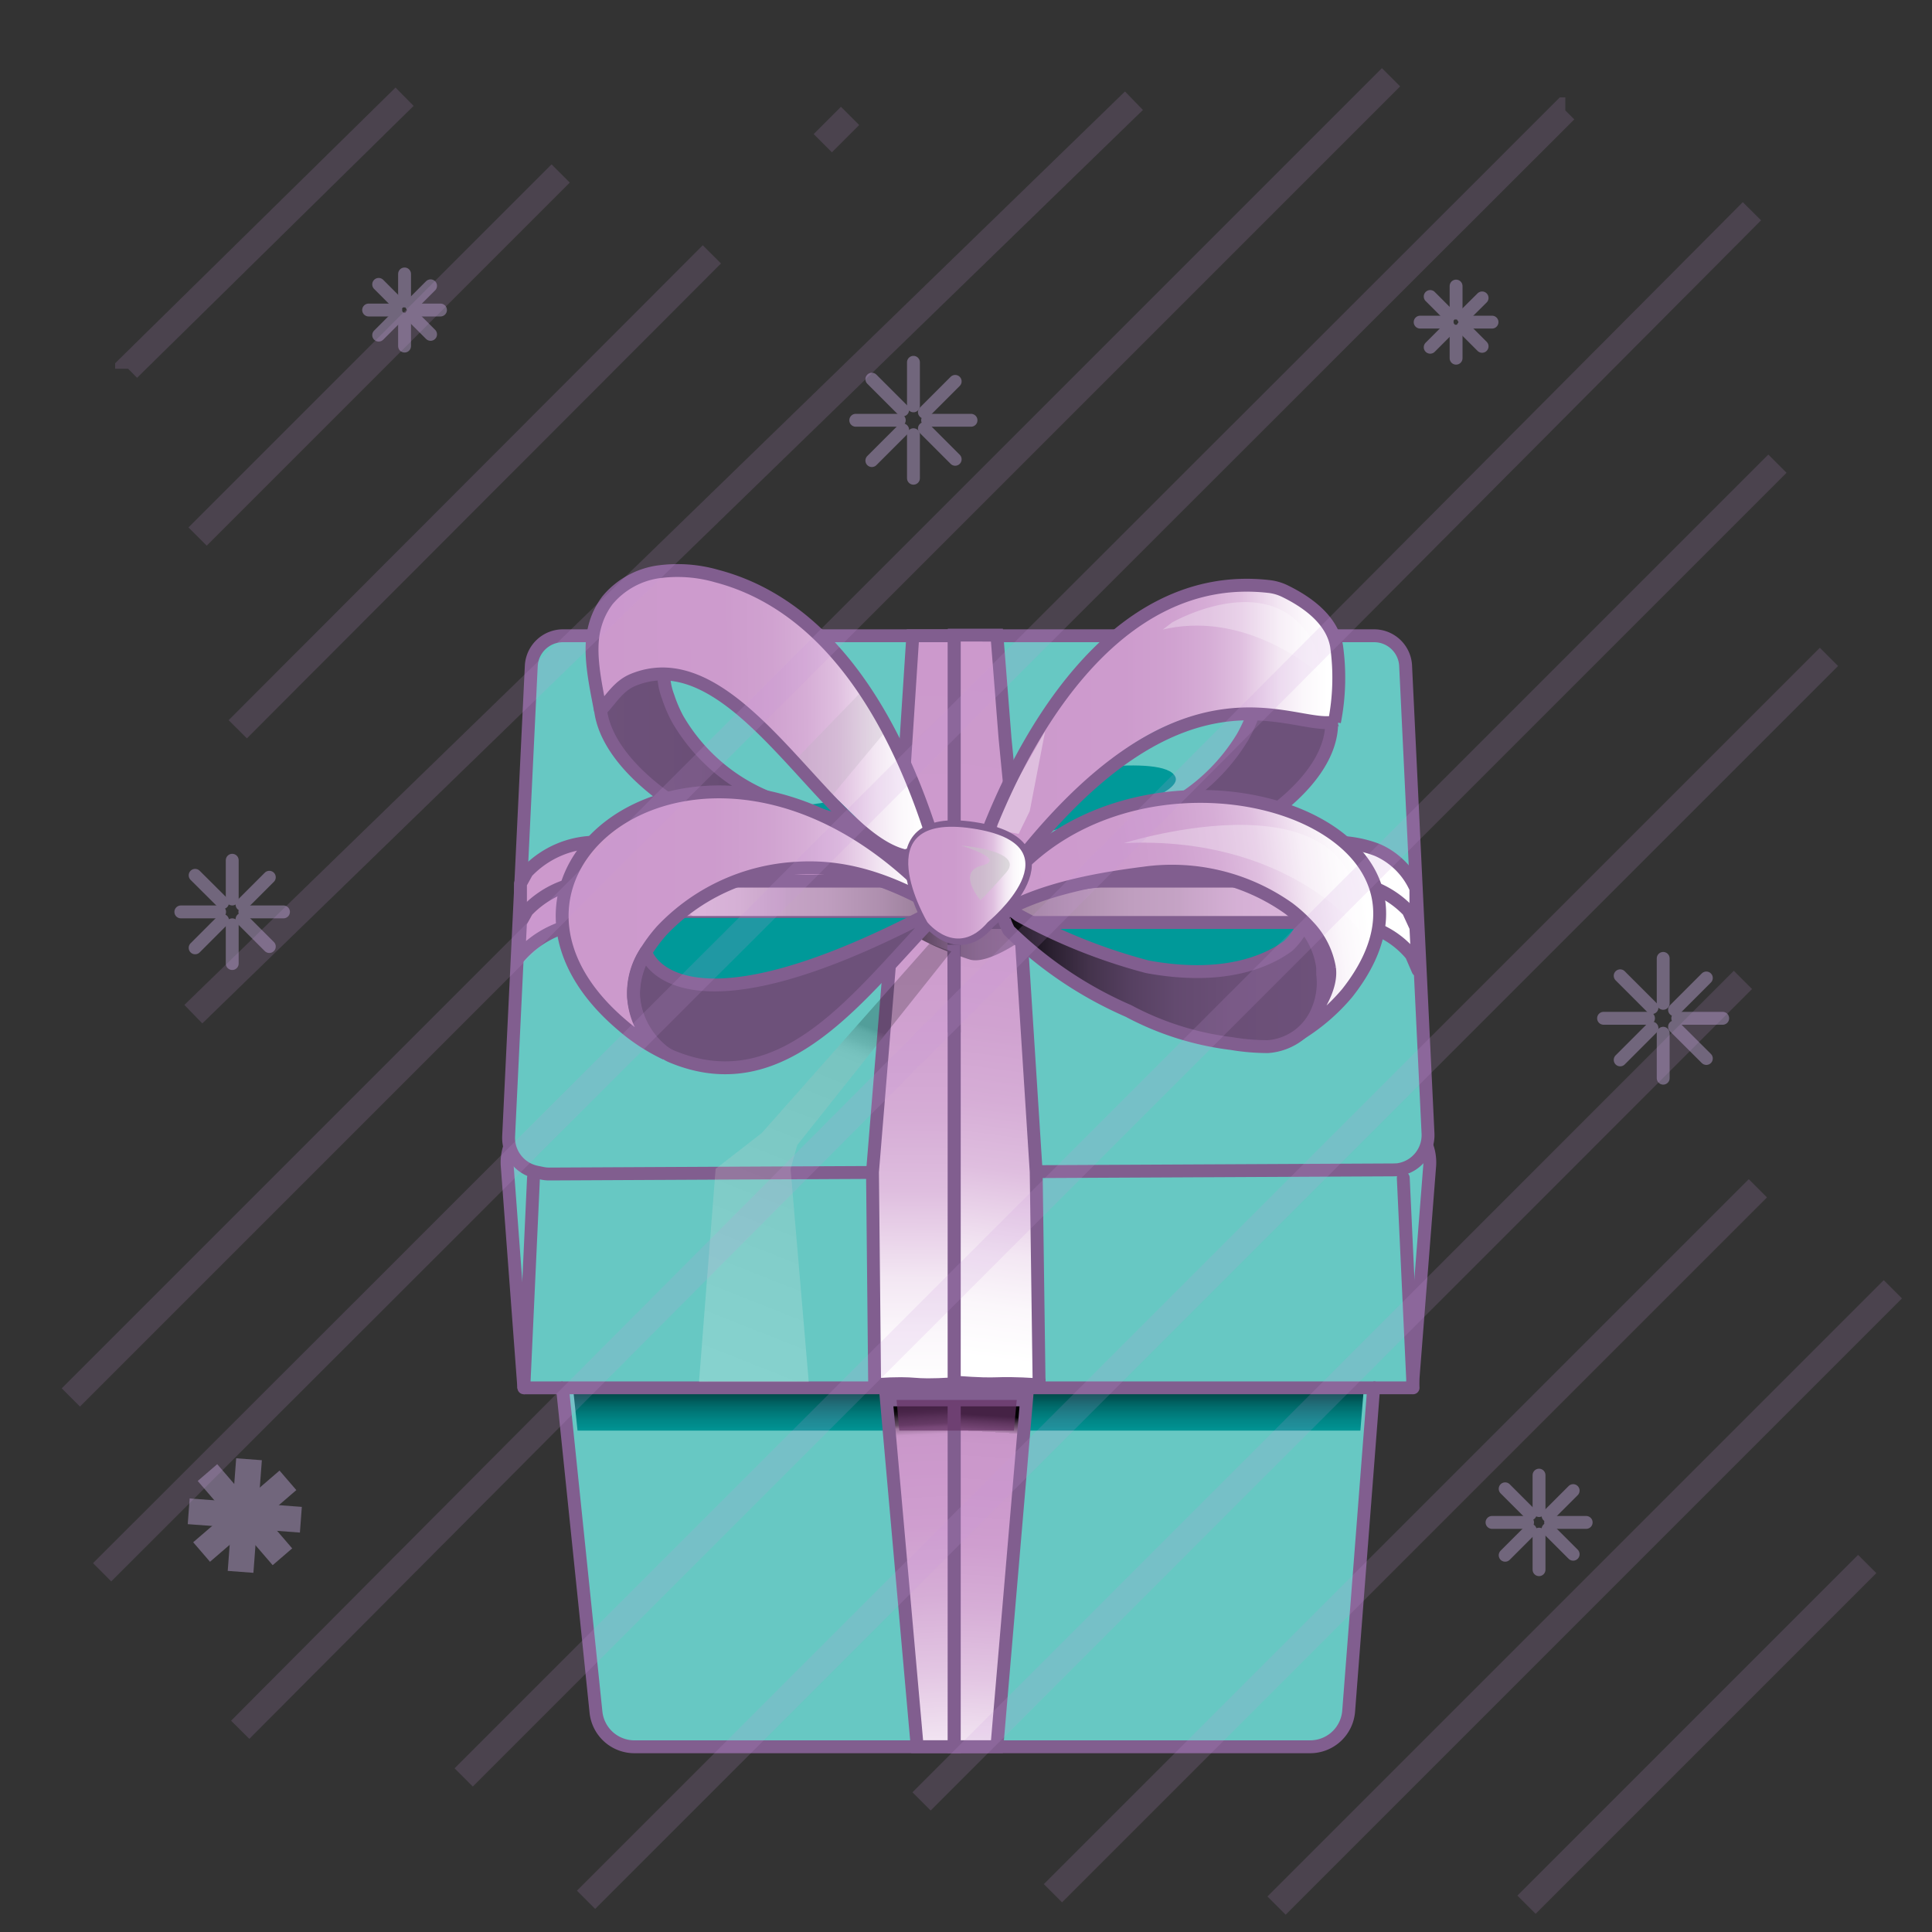 <svg xmlns="http://www.w3.org/2000/svg" 
    xmlns:xlink="http://www.w3.org/1999/xlink" viewBox="0 0 150 150">
    <rect x="0" y="0" width="150" height="150" fill="#333333" stroke="none"/>
    <defs>
        <style>
            .cls2-1,.cls2-10,.cls2-17,.cls2-19,.cls2-41,.cls2-5,.cls2-8{fill:none;}.cls2-2,.cls2-5{fill:#b49dca;}.cls2-3{isolation:isolate;}.cls2-4{stroke:#b49dca;opacity:0.48;}
            .cls2-5{stroke-linecap:round;}.cls2-19,.cls2-5,.cls2-5{stroke-linejoin:round;}.cls2-7{fill:#67c8c3;}
            .cls2-10,.cls2-19,.cls2-24,.cls2-31,.cls2-32,.cls2-7,.cls2-8{stroke:#815e8f;}.cls2-17,.cls2-19,.cls2-24,.cls2-31,.cls2-7,.cls2-8{stroke-linecap:round;}
            .cls2-17,.cls2-24,.cls2-31,.cls2-7,.cls2-8{stroke-linejoin:bevel;}.cls2-9{fill:url(#linear-gradient);}.cls2-10,.cls2-32,.cls2-41{stroke-miterlimit:10;}
            .cls2-11{fill:url(#linear-gradient-2);}.cls2-12{fill:url(#linear-gradient-3);}.cls2-13{fill:#399;}.cls2-14{fill:url(#linear-gradient-4);}
            .cls2-15{fill:url(#linear-gradient-5);}.cls2-16{fill:#636;opacity:0.68;}.cls2-17{stroke:#6d517a;stroke-width:0.25px;}.cls2-18{fill:url(#linear-gradient-6);}
            .cls2-20{fill:#099;}.cls2-21{fill:url(#linear-gradient-7);}.cls2-22{fill:url(#linear-gradient-8);}.cls2-23{fill:url(#linear-gradient-9);}.cls2-24{fill:#6d517a;}
            .cls2-25{fill:url(#linear-gradient-10);}.cls2-26{fill:url(#linear-gradient-11);}.cls2-27{fill:url(#linear-gradient-12);}.cls2-28{opacity:0.64;fill:url(#linear-gradient-13);}
            .cls2-28,.cls2-40{mix-blend-mode:multiply;}.cls2-29{fill:url(#linear-gradient-14);}.cls2-30{fill:url(#linear-gradient-15);}.cls2-31{fill:url(#linear-gradient-16);}
            .cls2-32{fill:url(#Unnamed_Pattern);}.cls2-33,.cls2-34{fill:#fff;}.cls2-33{fill-opacity:0.6;opacity:0.5;}.cls2-33,.cls2-35,.cls2-39{mix-blend-mode:overlay;}
            .cls2-34{opacity:0.36;}.cls2-34,.cls2-37{mix-blend-mode:screen;}.cls2-35{opacity:0.21;}.cls2-36{fill:url(#linear-gradient-17);}.cls2-37{fill:#bbb0bf;opacity:0.3;}
            .cls2-38{fill:url(#linear-gradient-18);}.cls2-39{fill:#c6c6c6;opacity:0.53;}.cls2-40{opacity:0.8;}
            .cls2-41{stroke:#c999e0;stroke-width:2px;opacity:0.2;mix-blend-mode:luminosity;}
        </style>
        <linearGradient id="linear-gradient" x1="71.28" y1="48.06" x2="70.84" y2="109.76" gradientUnits="userSpaceOnUse">
            <stop offset="0"/>
            <stop offset="0" stop-color="#060506"/>
            <stop offset="0" stop-color="#2f232f"/>
            <stop offset="0" stop-color="#554055"/>
            <stop offset="0" stop-color="#755875"/>
            <stop offset="0" stop-color="#916c91"/>
            <stop offset="0" stop-color="#a77da7"/>
            <stop offset="0" stop-color="#b88ab8"/>
            <stop offset="0" stop-color="#c393c3"/>
            <stop offset="0" stop-color="#ca98ca"/>
            <stop offset="0" stop-color="#c9c"/>
            <stop offset="0.39" stop-color="#cd9bcd"/>
            <stop offset="0.53" stop-color="#d0a2d0"/>
            <stop offset="0.63" stop-color="#d6add6"/>
            <stop offset="0.72" stop-color="#dfbedf"/>
            <stop offset="0.78" stop-color="#ead4ea"/>
            <stop offset="0.83" stop-color="#f3e7f3"/>
            <stop offset="0.9" stop-color="#fbf7fb"/>
            <stop offset="0.97" stop-color="#fff"/>
        </linearGradient>
        <linearGradient id="linear-gradient-2" x1="81.4" y1="48.63" x2="73.59" y2="106.89" xlink:href="#linear-gradient"/>
        <linearGradient id="linear-gradient-3" x1="75.19" y1="113.14" x2="75.19" y2="106.6" gradientUnits="userSpaceOnUse">
            <stop offset="0" stop-color="#fff"/>
            <stop offset="0.21" stop-color="#099"/>
            <stop offset="0.32" stop-color="#009494"/>
            <stop offset="0.45" stop-color="#008585"/>
            <stop offset="0.6" stop-color="#006c6c"/>
            <stop offset="0.75" stop-color="#004949"/>
            <stop offset="0.91" stop-color="#001c1c"/>
            <stop offset="1"/>
        </linearGradient>
        <linearGradient id="linear-gradient-4" x1="72.87" y1="135.39" x2="71.44" y2="108.41" gradientUnits="userSpaceOnUse">
            <stop offset="0" stop-color="#f2e5f2"/>
            <stop offset="0.21" stop-color="#e3c6e3"/>
            <stop offset="0.43" stop-color="#d6add6"/>
            <stop offset="0.63" stop-color="#cf9ecf"/>
            <stop offset="0.79" stop-color="#c9c"/>
            <stop offset="0.88" stop-color="#ca98ca"/>
            <stop offset="0.89" stop-color="#c896c8"/>
            <stop offset="0.91" stop-color="#9c759c"/>
            <stop offset="0.92" stop-color="#654c65"/>
            <stop offset="0.94" stop-color="#392b39"/>
            <stop offset="0.95" stop-color="#1a131a"/>
            <stop offset="0.96" stop-color="#070507"/>
            <stop offset="0.97"/>
        </linearGradient>
        <linearGradient id="linear-gradient-5" x1="76.83" y1="109.9" x2="75.36" y2="135.49" gradientUnits="userSpaceOnUse">
            <stop offset="0"/>
            <stop offset="0.02" stop-color="#4f3b4f"/>
            <stop offset="0.04" stop-color="#8f6b8f"/>
            <stop offset="0.05" stop-color="#b789b7"/>
            <stop offset="0.05" stop-color="#c694c6"/>
            <stop offset="0.09" stop-color="#ca97ca"/>
            <stop offset="0.23" stop-color="#c9c"/>
            <stop offset="0.39" stop-color="#cf9ecf"/>
            <stop offset="0.58" stop-color="#d6add6"/>
            <stop offset="0.8" stop-color="#e3c6e3"/>
            <stop offset="1" stop-color="#f2e5f2"/>
        </linearGradient>
        <linearGradient id="linear-gradient-6" x1="40.41" y1="68.67" x2="109.93" y2="68.67" xlink:href="#linear-gradient"/>
        <linearGradient id="linear-gradient-7" x1="40.28" y1="71.86" x2="110.09" y2="71.86" xlink:href="#linear-gradient"/>
        <linearGradient id="linear-gradient-8" x1="77.02" y1="70.33" x2="99.72" y2="70.33" gradientUnits="userSpaceOnUse">
            <stop offset="0"/>
            <stop offset="0" stop-color="#403540"/>
            <stop offset="0" stop-color="#786378"/>
            <stop offset="0" stop-color="#8e758e"/>
            <stop offset="0" stop-color="#937993"/>
            <stop offset="0.24" stop-color="#ae8fae"/>
            <stop offset="0.47" stop-color="#bf9ebf"/>
            <stop offset="0.64" stop-color="#c5a3c5"/>
            <stop offset="0.65" stop-color="#c7a4c7"/>
            <stop offset="0.84" stop-color="#d5b0d5"/>
            <stop offset="1" stop-color="#dab4da"/>
        </linearGradient>
        <linearGradient id="linear-gradient-9" x1="62.87" y1="69.89" x2="81.27" y2="69.89" gradientTransform="matrix(-1, 0, 0, 1, 135.73, 0)" xlink:href="#linear-gradient-8"/>
        <linearGradient id="linear-gradient-10" x1="76.8" y1="56.25" x2="103.87" y2="56.25" xlink:href="#linear-gradient"/>
        <linearGradient id="linear-gradient-11" x1="45.76" y1="58.02" x2="72.93" y2="58.02" gradientTransform="translate(0.22 -0.16) rotate(-0.62)" gradientUnits="userSpaceOnUse">
            <stop offset="0" stop-color="#fff"/>
            <stop offset="0" stop-color="#6d517a"/>
            <stop offset="0.28" stop-color="#6b4f77"/>
            <stop offset="0.46" stop-color="#634a6f"/>
            <stop offset="0.6" stop-color="#564061"/>
            <stop offset="0.73" stop-color="#44334c"/>
            <stop offset="0.84" stop-color="#2c2132"/>
            <stop offset="0.95" stop-color="#100c12"/>
            <stop offset="1"/>
        </linearGradient>
        <linearGradient id="linear-gradient-12" x1="45.1" y1="56.19" x2="71.56" y2="56.19" gradientTransform="translate(0.22 -0.16) rotate(-0.62)" xlink:href="#linear-gradient"/>
        <linearGradient id="linear-gradient-13" x1="70.66" y1="72.31" x2="80.33" y2="72.31" gradientUnits="userSpaceOnUse">
            <stop offset="0"/>
            <stop offset="0.05" stop-color="#100c12"/>
            <stop offset="0.16" stop-color="#2c2132"/>
            <stop offset="0.27" stop-color="#44334c"/>
            <stop offset="0.4" stop-color="#564061"/>
            <stop offset="0.54" stop-color="#634a6f"/>
            <stop offset="0.72" stop-color="#6b4f77"/>
            <stop offset="1" stop-color="#6d517a"/>
            <stop offset="1" stop-color="#fff"/>
        </linearGradient>
        <linearGradient id="linear-gradient-14" x1="43.64" y1="71.65" x2="73.53" y2="71.65" xlink:href="#linear-gradient"/>
        <linearGradient id="linear-gradient-15" x1="75.31" y1="71.63" x2="107.2" y2="71.63" gradientTransform="matrix(0.99, -0.14, 0.14, 0.99, -9.2, 13.55)" xlink:href="#linear-gradient"/>
        <linearGradient id="linear-gradient-16" x1="77.85" y1="75.83" x2="102.72" y2="75.83" xlink:href="#linear-gradient-13"/>
        <pattern id="Unnamed_Pattern" data-name="Unnamed Pattern" width="10.26" height="10.26" patternUnits="userSpaceOnUse" viewBox="0 0 10.26 10.26">
            <rect class="cls2-1" width="10.26" height="10.26"/>
            <rect class="cls2-2" width="10.26" height="10.26"/>
        </pattern>
        <linearGradient id="linear-gradient-17" x1="55.33" y1="108.75" x2="70.51" y2="70.35" gradientUnits="userSpaceOnUse">
            <stop offset="0" stop-color="#fff"/>
            <stop offset="0.22" stop-color="#ededed"/>
            <stop offset="0.64" stop-color="#bfbfbf"/>
            <stop offset="0.69" stop-color="#bababa"/>
            <stop offset="0.7" stop-color="#b5b5b5"/>
            <stop offset="0.71" stop-color="#a6a6a6"/>
            <stop offset="0.72" stop-color="#8d8d8d"/>
            <stop offset="0.73" stop-color="#6a6a6a"/>
            <stop offset="0.75" stop-color="#3d3d3d"/>
            <stop offset="0.76" stop-color="#060606"/>
            <stop offset="0.76"/>
        </linearGradient>
        <linearGradient id="linear-gradient-18" x1="70.49" y1="68.52" x2="79.61" y2="68.52" xlink:href="#linear-gradient"/>
    </defs>
    <title></title>
    <g class="cls2-3">
        <g id="Layer_1" data-name="Layer 1">
            <g class="cls2-4">
                <line class="cls2-5" x1="70.92" y1="28.13" x2="70.92" y2="31.51"/>
                <line class="cls2-5" x1="70.92" y1="33.75" x2="70.92" y2="37.13"/>
                <line class="cls2-5" x1="75.39" y1="32.63" x2="72.02" y2="32.63"/>
                <line class="cls2-5" x1="69.82" y1="32.63" x2="66.44" y2="32.63"/>
                <line class="cls2-5" x1="71.77" y1="32" x2="74.16" y2="29.61"/>
                <line class="cls2-5" x1="71.77" y1="33.27" x2="74.16" y2="35.66"/>
                <line class="cls2-5" x1="67.69" y1="35.76" x2="70.08" y2="33.37"/>
                <line class="cls2-5" x1="70.08" y1="31.83" x2="67.69" y2="29.44"/>
            </g>
            <path class="cls2-7" d="M48.1,86.52h-5a3.73,3.73,0,0,0-3.72,4l1.29,17.23h3l2.6,25.16a3,3,0,0,0,3,2.71h52.44a3,3,0,0,0,3-2.78l1.94-25.09h3L111,90.52a3.73,3.73,0,0,0-3.72-4Z"/>
            <path class="cls2-7" d="M108.48,90.82A2.71,2.71,0,0,0,110.87,88l-1.74-36.34a2.45,2.45,0,0,0-2.44-2.3h-63a2.47,2.47,0,0,0-2.44,2.3L39.49,88.22A2.72,2.72,0,0,0,41.64,91l.44.09a2.62,2.62,0,0,0,.57.06l65.53-.32Z"/>
            <line class="cls2-8" x1="104.24" y1="68.52" x2="79.09" y2="68.52"/>
            <path class="cls2-9" d="M74.09,49.36H70.87l-.79,12.17L69.79,66,67.74,91l.17,16.8v-.3c3.89-.23,2.29.17,6.18-.06Z"/>
            <path class="cls2-10" d="M74.09,49.36H70.87l-.79,12.17L69.79,66,67.74,91l.17,16.8v-.3c3.89-.23,2.29.17,6.18-.06Z"/>
            <path class="cls2-11" d="M80.68,107.51v.24L80.45,91,78.81,65.31l-.78-8-.63-8H74.09v58C78.24,107.61,76.53,107.27,80.68,107.51Z"/>
            <path class="cls2-10" d="M80.68,107.51v.24L80.45,91,78.81,65.31l-.78-8-.63-8H74.09v58C78.24,107.61,76.53,107.27,80.68,107.51Z"/>
            <line class="cls2-7" x1="41.42" y1="91.45" x2="40.67" y2="107.75"/>
            <line class="cls2-7" x1="108.95" y1="91.45" x2="109.71" y2="107.75"/>
            <polyline class="cls2-12" points="44.84 111.07 105.62 111.07 105.89 107.75 44.49 107.75"/>
            <line class="cls2-13" x1="43.7" y1="107.75" x2="44.04" y2="111.07"/>
            <line class="cls2-8" x1="43.7" y1="107.75" x2="106.67" y2="107.75"/>
            <path class="cls2-14" d="M68.82,108.69l2.39,26.92h2.88V108.69Z"/>
            <path class="cls2-10" d="M68.82,108.69l2.39,26.92h2.88V108.69Z"/>
            <path class="cls2-15" d="M74.09,108.69v26.92H77.4l2.3-26.92Z"/>
            <path class="cls2-10" d="M74.09,108.69v26.92H77.4l2.3-26.92Z"/>
            <polygon class="cls2-16" points="69.82 111.07 78.72 111.07 78.94 108.69 69.61 108.69 69.82 111.07"/>
            <path class="cls2-17" d="M76.53,70.85s.84-4.1-2.18-5.78"/>
            <path class="cls2-17" d="M75.44,71.64s.71-4.63-3-6.24"/>
            <path class="cls2-17" d="M71.6,66.35S74.75,67.57,74,72"/>
            <path class="cls2-17" d="M71.72,68.43a2.94,2.94,0,0,1,.94,2.42"/>
            <path class="cls2-17" d="M76.8,65.4a3.36,3.36,0,0,1,1,3.92"/>
            <path class="cls2-18" d="M79.36,68.57h24.88a6.93,6.93,0,0,1,5.34,2.52l.35.9v-3h0a5.8,5.8,0,0,0-3-3,9.11,9.11,0,0,0-3.24-.6H46.59a7.42,7.42,0,0,0-5.68,2.31l-.5.91v3.05A7.91,7.91,0,0,1,46,68.57H79.36"/>
            <path class="cls2-19" d="M79.36,68.57h24.88a6.93,6.93,0,0,1,5.34,2.52l.35.9v-3h0a5.8,5.8,0,0,0-3-3,9.11,9.11,0,0,0-3.24-.6H46.59a7.42,7.42,0,0,0-5.68,2.31l-.5.91v3.05A7.91,7.91,0,0,1,46,68.57H79.36"/>
            <path class="cls2-20" d="M78.67,71.11l22,.25s1.36,5.37-.64,5.58-7.12,2.27-9.54,1.33-8.83-2.73-9.72-3.85A32.07,32.07,0,0,1,78.67,71.11Z"/>
            <path class="cls2-21" d="M79.36,71.62h24.88a6.93,6.93,0,0,1,5.34,2.52l.51,1.18L109.93,72l-.59-1.28a7.47,7.47,0,0,0-5.69-2.31H46.59a7.45,7.45,0,0,0-5.68,2.31l-.5.91-.13,2.69A7.79,7.79,0,0,1,46,71.62H79.36"/>
            <polygon class="cls2-22" points="77.89 69.19 77.02 69.89 79.21 71.86 99.85 71.99 101.04 71.28 95.93 68.67 80.47 68.67 77.89 69.19"/>
            <polygon class="cls2-23" points="72.16 68.75 72.86 69.45 71.09 71.42 54.36 71.55 53.39 70.83 57.53 68.23 70.06 68.23 72.16 68.75"/>
            <path class="cls2-19" d="M79.36,71.62h24.88a6.93,6.93,0,0,1,5.34,2.52l.51,1.18L109.93,72l-.59-1.28a7.47,7.47,0,0,0-5.69-2.31H46.59a7.45,7.45,0,0,0-5.68,2.31l-.5.91-.13,2.69A7.79,7.79,0,0,1,46,71.62H79.36"/>
            <polygon class="cls2-20" points="69.56 61.5 62.98 62.46 66.55 65.07 69.29 65.8 70.76 64.32 69.56 61.5"/>
            <path class="cls2-20" d="M78.72,65.21s13.34-2.94,12.54-4.88-10.61-.14-10.61-.14l-2.24,3.59v1.71Z"/>
            <path class="cls2-24" d="M98,49.76a17.14,17.14,0,0,0-3.71-1.43,5.5,5.5,0,0,1,3,7.11,11.17,11.17,0,0,1-.82,1.79,14.94,14.94,0,0,1-8.81,6.67c-4,1.15-8.07,2.13-12,.84-.92,2.14-1.65,2.3-1.65,2.3C87.08,73.7,115.14,58.24,98,49.76Z"/>
            <path class="cls2-25" d="M103.77,50.15c-.35-2-2.2-3.37-4-4.25a3.79,3.79,0,0,0-1.3-.37C86.38,44.19,80.07,56.21,76.8,66c.43.12,2.06,1,2.46,1C90.7,49.54,102,56.49,103.33,55.76A16.31,16.31,0,0,0,103.77,50.15Z"/>
            <path class="cls2-26" d="M51.29,48.63a14.67,14.67,0,0,1,3.58-1.29,5.24,5.24,0,0,0-3,6.75,10.6,10.6,0,0,0,.74,1.73,14.4,14.4,0,0,0,8.3,6.56c3.82,1.18,7.34,2.16,11.12,1,.84,2.06,1.89,2.27,1.89,2.27C61.85,71.8,36,56.48,51.29,48.63Z"/>
            <path class="cls2-8" d="M51.29,48.63a14.67,14.67,0,0,1,3.58-1.29,5.24,5.24,0,0,0-3,6.75,10.6,10.6,0,0,0,.74,1.73,14.4,14.4,0,0,0,8.3,6.56c3.82,1.18,7,2.54,10.76,1.38.84,2.07,2.25,1.89,2.25,1.89C61.85,71.8,36,56.48,51.29,48.63Z"/>
            <path class="cls2-27" d="M46,48.68c.37-1.87,2.17-3.18,3.91-4a3.53,3.53,0,0,1,1.26-.34c11.6-1,18.44,11.86,21.37,21.31-.4.59-3.2,1.22-3.6.32C49.66,46.26,49.17,52.84,46.51,55.15A22.28,22.28,0,0,1,46,48.68Z"/>
            <path class="cls2-20" d="M71.72,71.27H50.46l-.59,1.07s1.67,6.06,6.39,5.81S65.22,78.52,71.72,71.27Z"/>
            <path class="cls2-28" d="M80.33,72.29s-3.54,2.79-5.12,2.18c-.06,0-4.68-1.6-4.54-2.34s1.71-2.2,2.08-2a22.15,22.15,0,0,0,3.48.5l1.7-.6Z"/>
            <path class="cls2-29" d="M48.23,79.53a15,15,0,0,0,3.45,2.27,5.71,5.71,0,0,1-1.53-7.9,11.79,11.79,0,0,1,1.23-1.65,15.58,15.58,0,0,1,10.44-4.84c4.33-.29,8,1.28,11.71,3.46l-.23-.33C55.87,51,34,67.36,48.23,79.53Z"/>
            <path class="cls2-24" d="M49.19,77.37a6.06,6.06,0,0,0,2.08,4.08,3,3,0,0,0,.9.58C61,85.7,66.87,77,72.86,70.85c-.29-.19,0,0-.29-.16C52,81.6,50,73.68,50.15,73.9A6.22,6.22,0,0,0,49.19,77.37Z"/>
            <path class="cls2-30" d="M104.59,77.11a15.59,15.59,0,0,1-3,2.91,5.73,5.73,0,0,0,0-8.1,11.85,11.85,0,0,0-1.53-1.39,15.67,15.67,0,0,0-11.24-2.74c-4.33.55-9.75,1.56-13,4.43h0C84.17,54.05,116.27,62.33,104.59,77.11Z"/>
            <path class="cls2-8" d="M104.59,77.11a15.37,15.37,0,0,1-3.86,3.28c1.14-1.33,2.74-3.5,2.49-5.23a6.23,6.23,0,0,0-1.63-3.24,11.85,11.85,0,0,0-1.53-1.39,15.67,15.67,0,0,0-11.24-2.74c-4.33.55-9.75,1.56-13,4.43h0C84.17,54.05,116.27,62.33,104.59,77.11Z"/>
            <path class="cls2-31" d="M102.69,75.61a1.13,1.13,0,0,0,0-.18c0-.11,0-.22,0-.33a6.15,6.15,0,0,0-1.51-3.29A5.08,5.08,0,0,1,100,73.45c-1.61,1.18-5,2.7-10.92,1.61a43.94,43.94,0,0,1-10-4c-.93-.73-1.38-.84-1.1,0-.09.13,0,.5.35,1.18a30.82,30.82,0,0,0,9.28,6.25,22.81,22.81,0,0,0,8,2.53,17.07,17.07,0,0,0,2.83.24,4.52,4.52,0,0,0,3.85-2.79A5.49,5.49,0,0,0,102.69,75.61Z"/>
            <line class="cls2-32" x1="74.09" y1="80.15" x2="74.05" y2="73.35"/>
            <path class="cls2-33" d="M87.26,65.46s19-6,18.22,6.7C105.48,72.16,99.91,64.86,87.26,65.46Z"/>
            <g class="cls2-4">
                <line class="cls2-5" x1="129.13" y1="74.41" x2="129.13" y2="77.9"/>
                <line class="cls2-5" x1="129.13" y1="80.22" x2="129.13" y2="83.71"/>
                <line class="cls2-5" x1="133.75" y1="79.06" x2="130.26" y2="79.06"/>
                <line class="cls2-5" x1="127.99" y1="79.06" x2="124.5" y2="79.06"/>
                <line class="cls2-5" x1="130.01" y1="78.4" x2="132.48" y2="75.93"/>
                <line class="cls2-5" x1="130.01" y1="79.72" x2="132.48" y2="82.18"/>
                <line class="cls2-5" x1="125.79" y1="82.29" x2="128.26" y2="79.82"/>
                <line class="cls2-5" x1="128.26" y1="78.23" x2="125.79" y2="75.76"/>
            </g>
            <g class="cls2-4">
                <rect class="cls2-2" x="17.39" y="115.06" width="3.54" height="1" transform="translate(-97.51 125.98) rotate(-85.69)"/>
                <rect class="cls2-2" x="17.08" y="119.28" width="3.54" height="1" transform="translate(-102.01 129.57) rotate(-85.69)"/>
                <rect class="cls2-2" x="20.6" y="116.05" width="1" height="3.54" transform="translate(-97.97 130.07) rotate(-85.72)"/>
                <rect class="cls2-2" x="16.41" y="115.74" width="1" height="3.54" transform="translate(-101.53 125.6) rotate(-85.72)"/>
                <rect class="cls2-2" x="18.87" y="115.91" width="3.54" height="1" transform="translate(-70.95 41.65) rotate(-40.72)"/>
                <rect class="cls2-2" x="19.94" y="117.39" width="1" height="3.54" transform="translate(-72.78 42.17) rotate(-40.72)"/>
                <rect class="cls2-2" x="15.6" y="118.51" width="3.54" height="1" transform="translate(-73.43 40.15) rotate(-40.72)"/>
                <rect class="cls2-2" x="17.09" y="114.28" width="1" height="3.54" transform="translate(-71.45 39.57) rotate(-40.72)"/>
            </g>
            <g class="cls2-4">
                <line class="cls2-5" x1="31.41" y1="21.27" x2="31.41" y2="23.37"/>
                <line class="cls2-5" x1="31.41" y1="24.77" x2="31.41" y2="26.87"/>
                <line class="cls2-5" x1="34.2" y1="24.07" x2="32.09" y2="24.07"/>
                <line class="cls2-5" x1="30.73" y1="24.07" x2="28.62" y2="24.07"/>
                <line class="cls2-5" x1="31.94" y1="23.68" x2="33.43" y2="22.19"/>
                <line class="cls2-5" x1="31.94" y1="24.47" x2="33.43" y2="25.96"/>
                <line class="cls2-5" x1="29.4" y1="26.02" x2="30.89" y2="24.53"/>
                <line class="cls2-5" x1="30.89" y1="23.57" x2="29.4" y2="22.08"/>
            </g>
            <g class="cls2-4">
                <line class="cls2-5" x1="113.05" y1="22.21" x2="113.05" y2="24.31"/>
                <line class="cls2-5" x1="113.05" y1="25.71" x2="113.05" y2="27.81"/>
                <line class="cls2-5" x1="115.84" y1="25.01" x2="113.73" y2="25.01"/>
                <line class="cls2-5" x1="112.36" y1="25.01" x2="110.26" y2="25.01"/>
                <line class="cls2-5" x1="113.58" y1="24.61" x2="115.07" y2="23.13"/>
                <line class="cls2-5" x1="113.58" y1="25.4" x2="115.07" y2="26.89"/>
                <line class="cls2-5" x1="111.04" y1="26.96" x2="112.53" y2="25.47"/>
                <line class="cls2-5" x1="112.53" y1="24.51" x2="111.04" y2="23.02"/>
            </g>
            <g class="cls2-4">
                <line class="cls2-5" x1="18.03" y1="66.79" x2="18.03" y2="69.8"/>
                <line class="cls2-5" x1="18.03" y1="71.8" x2="18.03" y2="74.81"/>
                <line class="cls2-5" x1="22.01" y1="70.8" x2="19.01" y2="70.8"/>
                <line class="cls2-5" x1="17.05" y1="70.8" x2="14.04" y2="70.8"/>
                <line class="cls2-5" x1="18.79" y1="70.23" x2="20.91" y2="68.11"/>
                <line class="cls2-5" x1="18.79" y1="71.37" x2="20.91" y2="73.49"/>
                <line class="cls2-5" x1="15.15" y1="73.59" x2="17.28" y2="71.46"/>
                <line class="cls2-5" x1="17.28" y1="70.08" x2="15.15" y2="67.96"/>
            </g>
            <g class="cls2-4">
                <line class="cls2-5" x1="119.49" y1="117.28" x2="119.49" y2="114.53"/>
                <line class="cls2-5" x1="119.49" y1="121.87" x2="119.49" y2="119.11"/>
                <line class="cls2-5" x1="120.39" y1="118.2" x2="123.15" y2="118.2"/>
                <line class="cls2-5" x1="115.84" y1="118.2" x2="118.6" y2="118.2"/>
                <line class="cls2-5" x1="120.19" y1="117.68" x2="122.14" y2="115.73"/>
                <line class="cls2-5" x1="120.19" y1="118.72" x2="122.14" y2="120.67"/>
                <line class="cls2-5" x1="116.86" y1="120.75" x2="118.81" y2="118.8"/>
                <line class="cls2-5" x1="116.86" y1="115.59" x2="118.81" y2="117.54"/>
            </g>
            <path class="cls2-33" d="M91,48.33s7.63-4.38,10.89,1.43a5.68,5.68,0,0,1,.61,2.64S97,47.29,90.28,48.88Z"/>
            <polygon class="cls2-34" points="79.95 62.97 81.14 56.79 77.39 63.35 77.46 64.46 79.09 64.74 79.95 62.97"/>
            <path class="cls2-8" d="M103.77,50.15c-.35-2-2.2-3.37-4-4.25a3.79,3.79,0,0,0-1.3-.37C86.38,44.19,79,57.51,75.7,67.31c.43.13,2.44.22,2.85.3,13.31-17.36,21.74-10.85,25.06-11.56A17.78,17.78,0,0,0,103.77,50.15Z"/>
            <path class="cls2-8" d="M76.78,71.6s7.1-6-1.18-7.28-3.42,7.28-3.42,7.28S74.42,74.45,76.78,71.6Z"/>
            <g class="cls2-35">
                <polygon class="cls2-36" points="61.9 88.9 73.86 73.87 72.17 73.26 59.14 87.97 55.56 90.75 54.27 107.29 62.79 107.29 61.38 90.75 61.9 88.9"/>
            </g>
            <polygon class="cls2-37" points="67 53.57 61.59 59.17 64.55 61.83 68.82 56.7 67 53.57"/>
            <path class="cls2-8" d="M46.16,48.72a5.8,5.8,0,0,1,1-2.11,6.3,6.3,0,0,1,3.94-2.21,11,11,0,0,1,4.56.33C65,47.19,70,57.15,72.6,65.68c-.41.1-1.95.7-2.34.77-6.12-1.38-13-16.93-21.07-13.68-1.17.47-1.7,1.47-2.57,2.39C46.24,53.13,45.66,50.65,46.16,48.72Z"/>
            <path class="cls2-8" d="M48.23,79.53a15,15,0,0,0,3.45,2.27,5.71,5.71,0,0,1-1.53-7.9,11.79,11.79,0,0,1,1.23-1.65,15.58,15.58,0,0,1,10.44-4.84c4.33-.29,8,1.28,11.71,3.46l-.23-.33C55.87,51,34,67.36,48.23,79.53Z"/>
            <path class="cls2-38" d="M76.69,71.6s7.32-6-1.21-7.28S72,71.6,72,71.6,74.26,74.45,76.69,71.6Z"/>
            <path class="cls2-39" d="M74.62,65.65s5,.38,3.5,2.09-2,2.15-2,2.15-1.89-2.19.11-2.69S74.62,65.65,74.62,65.65Z"/>
            <g class="cls2-40">
                <line class="cls2-41" x1="144.97" y1="121.43" x2="118.52" y2="147.88"/>
                <line class="cls2-41" x1="146.96" y1="100.1" x2="99.11" y2="147.95"/>
                <line class="cls2-41" x1="136.48" y1="92.26" x2="81.75" y2="146.99"/>
                <line class="cls2-41" x1="135.32" y1="76.08" x2="71.55" y2="139.86"/>
                <line class="cls2-41" x1="136.02" y1="16.4" x2="18.65" y2="134.3"/>
                <polyline class="cls2-41" points="121.53 8.56 121.52 8.56 7.93 122.07"/>
                <line class="cls2-41" x1="88.04" y1="7.82" x2="15.01" y2="78.74"/>
                <line class="cls2-41" x1="55.27" y1="19.75" x2="18.46" y2="56.62"/>
                <line class="cls2-41" x1="66" y1="9" x2="63.88" y2="11.12"/>
                <line class="cls2-41" x1="43.53" y1="13.47" x2="15.34" y2="41.66"/>
                <polyline class="cls2-41" points="31.41 7.51 9.94 28.62 9.94 28.63"/>
                <line class="cls2-41" x1="108" y1="6" x2="5.5" y2="108.5"/>
                <line class="cls2-41" x1="138" y1="36" x2="36" y2="138"/>
                <line class="cls2-41" x1="142" y1="51" x2="45.5" y2="147.5"/>
            </g>
        </g>
    </g>
</svg>